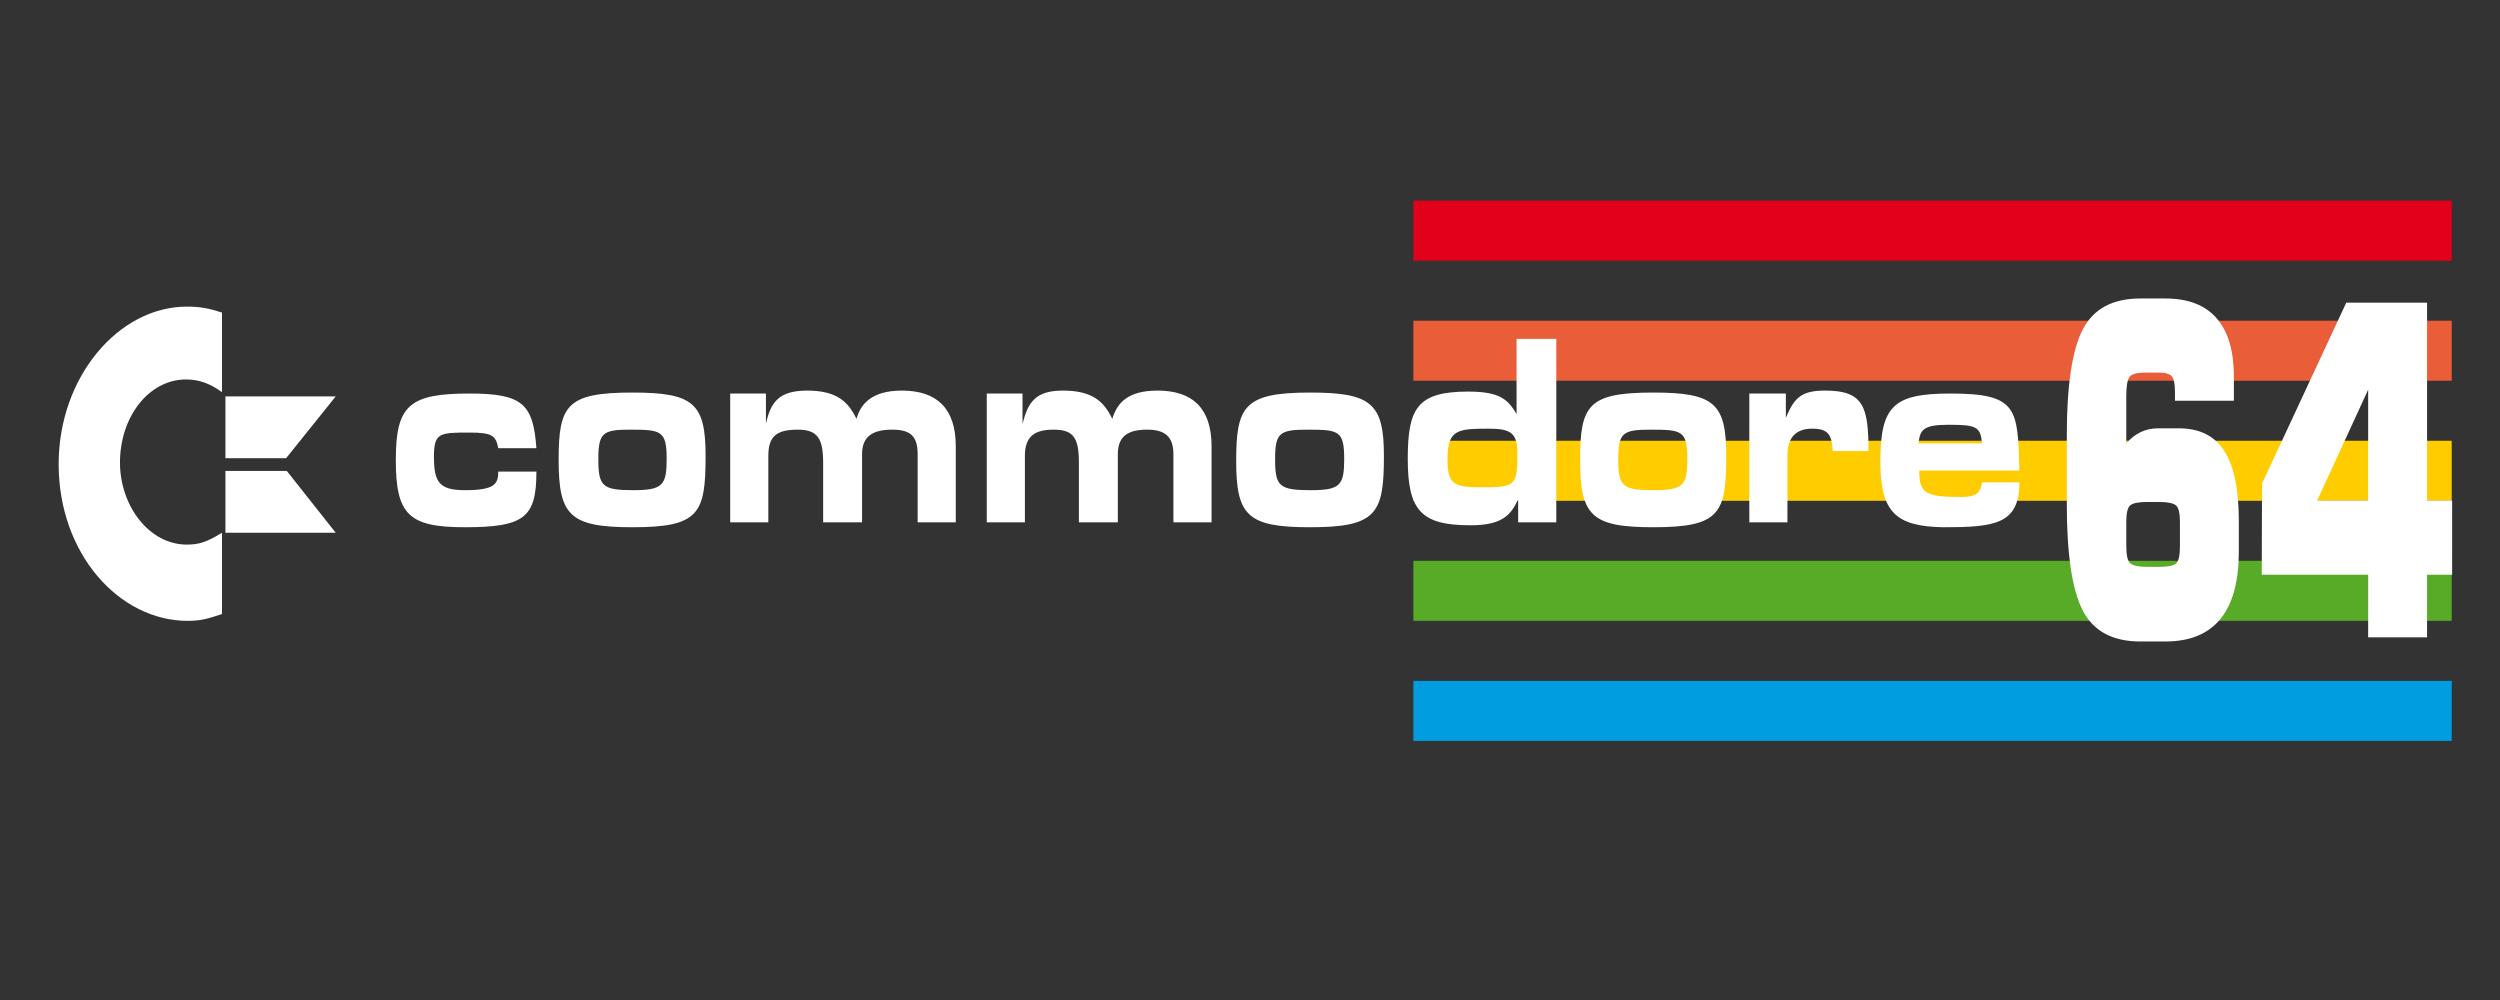 <?xml version="1.0" encoding="UTF-8" standalone="no"?>
<svg
   xmlns:dc="http://purl.org/dc/elements/1.1/"
   xmlns:cc="http://creativecommons.org/ns#"
   xmlns:rdf="http://www.w3.org/1999/02/22-rdf-syntax-ns#"
   xmlns:svg="http://www.w3.org/2000/svg"
   xmlns="http://www.w3.org/2000/svg"
   xmlns:sodipodi="http://sodipodi.sourceforge.net/DTD/sodipodi-0.dtd"
   xmlns:inkscape="http://www.inkscape.org/namespaces/inkscape"
   width="500"
   height="200"
   viewBox="0 0 500 200"
   version="1.1"
   id="svg14"
   sodipodi:docname="c64.svg"
   style="fill:none"
   inkscape:version="0.92.5 (2060ec1f9f, 2020-04-08)">
  <rect x="0" y="0" width="500" height="200" fill="#333333" stroke="none"/>
  <defs
     id="defs18" />
  <sodipodi:namedview
     pagecolor="#ffffff"
     bordercolor="#666666"
     borderopacity="1"
     objecttolerance="10"
     gridtolerance="10"
     guidetolerance="10"
     inkscape:pageopacity="0"
     inkscape:pageshadow="2"
     inkscape:window-width="1366"
     inkscape:window-height="743"
     id="namedview16"
     showgrid="false"
     inkscape:pagecheckerboard="true"
     inkscape:zoom="1.7047612"
     inkscape:cx="292.73489"
     inkscape:cy="141.90302"
     inkscape:window-x="0"
     inkscape:window-y="0"
     inkscape:window-maximized="1"
     inkscape:current-layer="svg14"
     showguides="true"
     inkscape:guide-bbox="true" />
  <g
     id="g27"
     transform="matrix(4.618,0,0,3.912,-747.29,-241.733)">
    <path
       style="fill:#e2001a"
       inkscape:connector-curvature="0"
       id="path2"
       d="m 223.033,72.051 h 44.969 v 3.069 h -44.969 z" />
    <path
       style="fill:#e95e38"
       inkscape:connector-curvature="0"
       id="path4"
       d="m 223.033,78.189 h 44.969 v 3.069 h -44.969 z" />
    <path
       style="fill:#ffcc00"
       inkscape:connector-curvature="0"
       id="path6"
       d="m 223.033,84.326 h 44.969 v 3.07 h -44.969 z" />
    <path
       style="fill:#57ab27"
       inkscape:connector-curvature="0"
       id="path8"
       d="m 223.033,90.464 h 44.969 v 3.068 h -44.969 z" />
    <path
       style="fill:#009ee0"
       inkscape:connector-curvature="0"
       id="path10"
       d="m 223.033,96.603 h 44.969 v 3.068 h -44.969 z" />
  </g>
  <path
     d="m 357.171,78.707 h -7.307 v 25.761 h 7.624 V 91.003 c 0,-3.511 1.749,-5.271 4.927,-5.271 3.175,0 3.972,1.172 4.129,4.486 h 7.15 c 0,-8.782 -0.954,-12.101 -8.578,-12.101 -4.608,0 -6.197,1.172 -7.944,5.466 z M 57.359,94.184 H 45.089 v 12.366 H 67.144 Z M 67.142,79.281 H 45.087 V 91.645 H 57.219 Z M 392.275,99.398 c -7.303,0 -8.418,-0.782 -8.418,-5.273 h 20.02 c -0.317,-12.486 -0.317,-15.417 -13.821,-15.417 -11.441,0 -13.983,2.537 -13.983,13.663 0,10.346 3.339,12.883 12.554,13.08 10.327,0 15.253,-0.587 15.253,-8.979 h -7.47 c -0.319,1.95 -0.952,2.927 -4.134,2.927 z m -8.575,-10.734 c 0.317,-2.734 0.952,-3.711 6.034,-3.711 5.564,0 6.355,0.392 6.673,3.711 z M 99.654,89.639 h 7.624 c -0.635,-8.787 -2.701,-10.931 -13.341,-10.931 -12.074,0 -14.775,2.337 -14.775,13.273 0,10.931 2.542,13.468 13.821,13.468 11.914,0 14.297,-1.952 14.297,-11.128 h -7.624 c 0,2.539 -0.793,3.713 -6.673,3.713 -5.084,0 -6.195,-1.56 -6.195,-6.638 0,-4.881 1.111,-4.881 7.15,-4.881 4.444,0 5.237,0.587 5.715,3.124 z m 177.13,1.557 c 0,-10.539 -2.54,-12.684 -14.775,-12.684 -13.185,0 -14.771,2.732 -14.771,13.661 0,10.933 2.221,13.275 14.771,13.275 13.347,0.003 14.775,-2.729 14.775,-14.252 z m -21.763,0.592 c 0,-5.273 0.954,-5.856 6.514,-5.856 6.195,0 7.305,0.193 7.305,5.856 0,5.271 -0.795,6.248 -6.673,6.248 -6.353,0 -7.147,-0.784 -7.147,-6.248 z m 90.23,-0.592 c 0,-10.539 -2.383,-12.684 -14.611,-12.684 -13.028,0 -14.616,2.532 -14.616,13.468 0,11.126 2.223,13.468 14.616,13.468 13.34,0.003 14.611,-2.729 14.611,-14.252 z m -21.602,0.592 c 0,-5.273 0.952,-5.856 6.512,-5.856 6.197,0 7.307,0.193 7.307,5.856 0,5.271 -0.793,6.248 -6.671,6.248 -6.352,0 -7.149,-0.784 -7.149,-6.248 z M 141.117,91.196 c 0,-10.539 -2.383,-12.684 -14.614,-12.684 -13.185,0 -14.775,2.532 -14.775,13.468 0,11.126 2.227,13.468 14.775,13.468 13.345,0.003 14.614,-2.729 14.614,-14.252 z m -21.449,0.592 c 0,-5.273 0.954,-5.856 6.357,-5.856 6.195,0 7.307,0.193 7.307,5.856 0,5.271 -0.797,6.248 -6.673,6.248 -6.198,0 -6.992,-0.784 -6.992,-6.248 z M 303.314,67.772 v 15.032 c -1.747,-2.929 -3.335,-4.486 -9.689,-4.486 -10.167,0 -12.074,3.319 -12.074,13.468 0,10.349 2.703,13.271 12.55,13.271 6.197,0 8.102,-1.95 9.532,-5.268 v 4.677 h 7.626 V 67.767 Z m -5.56,17.963 c 4.287,0 5.721,0.78 5.721,4.876 0,6.25 -0.321,6.842 -6.353,6.842 -6.038,0 -7.626,-0.202 -7.626,-5.47 0,-6.053 1.906,-6.248 8.259,-6.248 z M 44.399,78.433 v -15.921 c -2.618,-0.848 -4.413,-1.188 -7.029,-1.188 -13.648,0 -25.639,14.062 -25.639,31.506 0,17.956 12.128,31.338 25.775,31.338 2.481,0 3.859,-0.34 6.892,-1.36 v -16.258 c -3.035,1.859 -4.547,2.369 -7.029,2.369 -7.582,0 -13.375,-7.789 -13.375,-16.428 0,-8.975 5.652,-16.601 13.234,-16.601 2.621,0 4.826,0.85 7.169,2.544 z m 108.79,0.274 h -7.147 v 25.761 h 7.624 V 91.196 c 0,-3.901 1.588,-5.266 5.879,-5.266 3.972,0 5.084,1.755 5.084,6.635 v 11.904 h 7.783 V 90.808 c 0,-3.709 2.382,-4.878 6.034,-4.878 3.496,0 5.084,1.172 5.084,4.878 v 13.661 h 7.624 V 89.244 c 0,-7.608 -3.813,-11.126 -10.801,-11.126 -6.038,0 -8.263,2.734 -9.058,5.66 -1.588,-3.319 -3.811,-5.66 -9.849,-5.66 -5.719,0 -7.307,2.342 -8.261,6.638 z m 51.313,0 h -7.149 v 25.761 h 7.624 V 91.196 c 0,-3.901 1.906,-5.266 5.717,-5.266 3.974,0 5.084,1.562 5.084,6.635 v 11.904 h 7.787 V 90.808 c 0,-3.709 2.225,-4.878 5.879,-4.878 3.494,0 5.239,1.365 5.239,4.878 v 13.661 H 242.311 V 89.244 c 0,-7.608 -3.811,-11.126 -10.801,-11.126 -6.036,0 -8.104,2.537 -9.054,5.66 -1.59,-3.319 -3.815,-5.66 -9.851,-5.66 -5.558,0 -6.988,2.342 -8.1,6.638 z"
     id="path12"
     inkscape:connector-curvature="0"
     style="fill:#ffffff;stroke-width:2.045"
     sodipodi:nodetypes="ccccssccsccccccccccccsccsscccscsccccsssccssscssscssssssssscssssssssscssssssccssscccccsssssccsssccssscccccsssccsssccsscsccccccsssccsssccsscscc" />
  <path
     d="m 447.766,110.25 c 0,12.032 -4.897,18.047 -14.697,18.047 h -5.015 c -5.522,0 -9.349,-2.061 -11.488,-6.166 -2.141,-4.115 -3.206,-11.237 -3.206,-21.367 V 87.138 c 0,-10.068 1.066,-17.156 3.206,-21.271 2.138,-4.115 5.966,-6.169 11.488,-6.169 h 5.015 c 4.55,0 7.972,1.318 10.264,3.96 2.295,2.642 3.441,6.507 3.441,11.602 v 4.882 h -11.781 v -1.748 c 0,-1.596 -0.212,-2.642 -0.64,-3.134 -0.428,-0.489 -1.284,-0.74 -2.566,-0.74 h -2.801 c -1.592,0 -2.613,0.278 -3.059,0.832 -0.45,0.551 -0.672,1.869 -0.672,3.957 v 9.387 c 1.706,-2.023 3.828,-3.032 6.358,-3.032 h 4.139 c 4.161,0 7.202,1.519 9.128,4.554 1.923,3.038 2.886,7.723 2.886,14.044 z m 42.66,4.694 h -5.015 v 12.524 h -11.778 v -12.524 h -21.286 l 0.059,-18.23 16.855,-36.187 h 16.151 v 39.594 h 5.015 z M 473.634,100.12 V 77.934 l -10.205,22.187 z m -37.647,9.115 v -4.876 c 0,-1.726 -0.264,-2.812 -0.789,-3.273 -0.523,-0.455 -1.662,-0.693 -3.411,-0.693 h -2.272 c -1.752,0 -2.898,0.213 -3.441,0.65 -0.546,0.424 -0.817,1.528 -0.817,3.311 v 4.876 c 0,1.847 0.271,2.998 0.817,3.45 0.543,0.458 1.691,0.696 3.441,0.696 h 2.272 c 1.788,0 2.936,-0.232 3.441,-0.696 0.504,-0.446 0.759,-1.596 0.759,-3.444 z"
     id="path12-3"
     inkscape:connector-curvature="0"
     style="fill:#ffffff;stroke-width:2.105"
     sodipodi:nodetypes="ssscsscsscsccscsscscsscssccccccccccccccccsscsscsscsscs" />
</svg>
